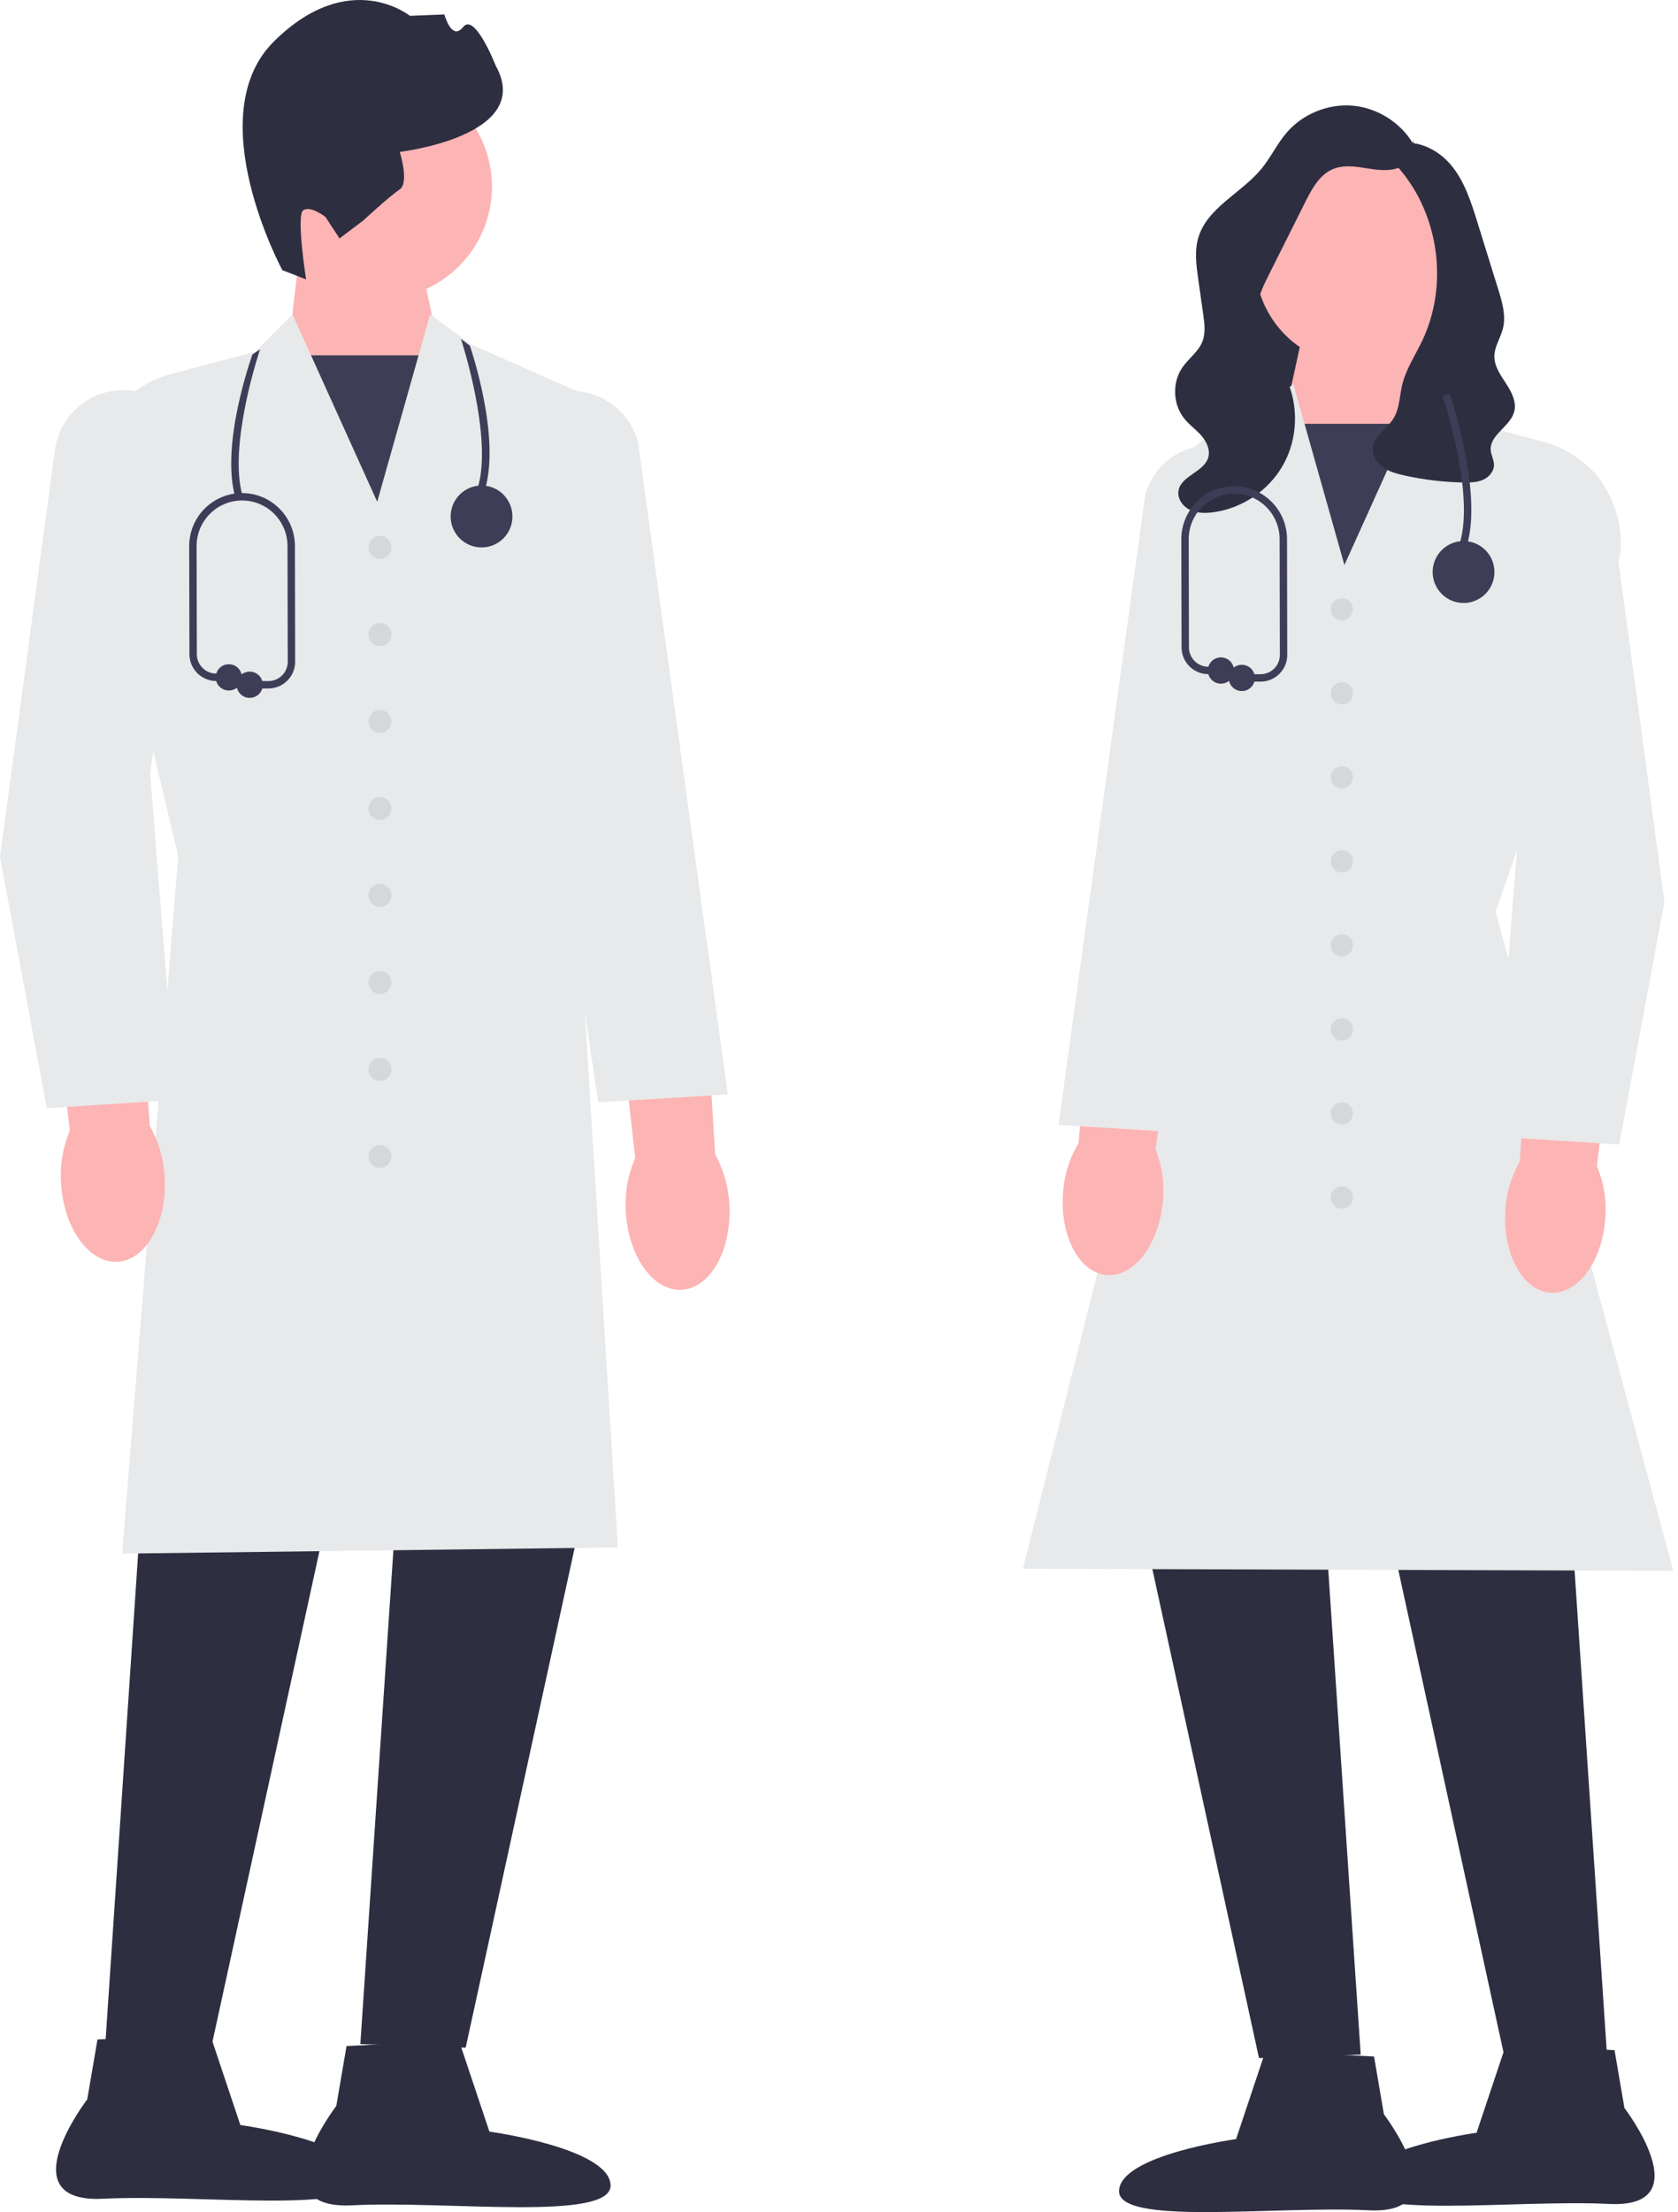 <svg width="85" height="112" viewBox="0 0 85 112" fill="none" xmlns="http://www.w3.org/2000/svg">
<path d="M20.996 11.903L22.401 18.323L19.413 27.258L14.599 17.658L15.267 12.088L20.996 11.903Z" fill="#FDB4B4"/>
<path d="M22.662 17.99H14.35V28.048H22.662V17.99Z" fill="#3F3D56"/>
<path d="M19.244 15.136C22.379 15.136 24.92 12.591 24.92 9.452C24.92 6.312 22.379 3.767 19.244 3.767C16.109 3.767 13.567 6.312 13.567 9.452C13.567 12.591 16.109 15.136 19.244 15.136Z" fill="#FDB4B4"/>
<path d="M14.303 13.679C14.303 13.679 10.072 5.853 13.886 2.087C17.701 -1.679 20.764 0.802 20.764 0.802L22.512 0.731C22.512 0.731 22.877 2.11 23.465 1.364C24.053 0.617 25.116 3.335 25.116 3.335C27.089 6.893 20.251 7.69 20.251 7.69C20.251 7.69 20.745 9.265 20.243 9.595C19.741 9.925 18.4 11.165 18.4 11.165L17.2 12.073L16.486 10.985C16.486 10.985 15.742 10.396 15.365 10.643C14.989 10.891 15.506 14.146 15.506 14.146L14.303 13.679L14.303 13.679H14.303H14.303Z" fill="#2E2E41"/>
<path d="M7.493 71.254L5.323 103.676L10.658 103.857L17.711 71.526L7.493 71.254Z" fill="#2E2E41"/>
<path d="M20.424 71.073L18.254 103.495L23.589 103.676L30.642 71.345L20.424 71.073Z" fill="#2E2E41"/>
<path d="M6.186 78.662L9.026 43.35L4.671 24.963C4.295 22.229 6.015 19.643 8.669 18.938L12.931 17.805L14.817 15.916L19.108 25.405L21.788 15.923L23.878 17.445L30.076 20.184L30.073 20.248L29.079 42.46L31.298 78.347L31.2 78.349L6.186 78.662V78.662V78.662Z" fill="#E8E9EA"/>
<path d="M23.246 103.307L24.791 107.926C24.791 107.926 30.835 108.749 30.929 110.623C31.023 112.497 22.715 111.412 17.851 111.657C12.986 111.902 17.035 106.626 17.035 106.626L17.554 103.594L23.246 103.307V103.307Z" fill="#2E2E41"/>
<path d="M10.631 102.975L12.175 107.593C12.175 107.593 18.219 108.416 18.313 110.29C18.407 112.164 10.099 111.079 5.235 111.324C0.37 111.569 4.42 106.293 4.42 106.293L4.938 103.261L10.631 102.975H10.631Z" fill="#2E2E41"/>
<path d="M3.094 59.908C3.028 58.997 3.181 58.084 3.541 57.245L2.388 47.773L6.904 47.355L7.587 57.009C8.041 57.8 8.299 58.689 8.34 59.601C8.473 61.882 7.406 63.798 5.957 63.883C4.508 63.968 3.226 62.188 3.094 59.908H3.094L3.094 59.908L3.094 59.908V59.908Z" fill="#FDB4B4"/>
<path d="M31.699 61.298C31.644 60.387 31.807 59.476 32.175 58.641L31.125 49.156L35.646 48.788L36.224 58.448C36.669 59.245 36.918 60.136 36.949 61.048C37.056 63.331 35.969 65.236 34.519 65.305C33.07 65.373 31.807 63.58 31.699 61.298H31.699L31.699 61.298V61.298Z" fill="#FDB4B4"/>
<path d="M2.369 56.109L2.354 56.028L0 43.379L2.781 22.783C3.029 20.944 4.669 19.619 6.518 19.767C7.483 19.845 8.349 20.303 8.957 21.059C9.565 21.814 9.828 22.76 9.697 23.721L7.604 39.168L8.922 55.69L2.369 56.109V56.109Z" fill="#E8E9EA"/>
<path d="M30.305 55.812L25.572 24.176C25.326 23.248 25.47 22.277 25.98 21.452C26.489 20.627 27.292 20.065 28.241 19.868C30.055 19.492 31.847 20.604 32.321 22.397L36.867 55.415L30.305 55.812V55.812Z" fill="#E8E9EA"/>
<path d="M19.247 28.297C19.568 28.297 19.828 28.037 19.828 27.716C19.828 27.394 19.568 27.134 19.247 27.134C18.926 27.134 18.666 27.394 18.666 27.716C18.666 28.037 18.926 28.297 19.247 28.297Z" fill="#D6D7D8"/>
<path d="M19.247 32.703C19.568 32.703 19.828 32.443 19.828 32.121C19.828 31.8 19.568 31.539 19.247 31.539C18.926 31.539 18.666 31.8 18.666 32.121C18.666 32.443 18.926 32.703 19.247 32.703Z" fill="#D6D7D8"/>
<path d="M19.247 37.108C19.568 37.108 19.828 36.848 19.828 36.527C19.828 36.205 19.568 35.945 19.247 35.945C18.926 35.945 18.666 36.205 18.666 36.527C18.666 36.848 18.926 37.108 19.247 37.108Z" fill="#D6D7D8"/>
<path d="M19.247 41.514C19.568 41.514 19.828 41.254 19.828 40.932C19.828 40.611 19.568 40.35 19.247 40.35C18.926 40.35 18.666 40.611 18.666 40.932C18.666 41.254 18.926 41.514 19.247 41.514Z" fill="#D6D7D8"/>
<path d="M19.247 45.92C19.568 45.92 19.828 45.659 19.828 45.338C19.828 45.016 19.568 44.756 19.247 44.756C18.926 44.756 18.666 45.016 18.666 45.338C18.666 45.659 18.926 45.92 19.247 45.92Z" fill="#D6D7D8"/>
<path d="M19.247 50.325C19.568 50.325 19.828 50.065 19.828 49.743C19.828 49.422 19.568 49.161 19.247 49.161C18.926 49.161 18.666 49.422 18.666 49.743C18.666 50.065 18.926 50.325 19.247 50.325Z" fill="#D6D7D8"/>
<path d="M19.247 54.731C19.568 54.731 19.828 54.47 19.828 54.149C19.828 53.828 19.568 53.567 19.247 53.567C18.926 53.567 18.666 53.828 18.666 54.149C18.666 54.47 18.926 54.731 19.247 54.731Z" fill="#D6D7D8"/>
<path d="M19.247 59.136C19.568 59.136 19.828 58.876 19.828 58.554C19.828 58.233 19.568 57.973 19.247 57.973C18.926 57.973 18.666 58.233 18.666 58.554C18.666 58.876 18.926 59.136 19.247 59.136Z" fill="#D6D7D8"/>
<path d="M63.324 13.314L70.313 9.48V20.436H62.23L63.324 13.314Z" fill="#2E2E41"/>
<path d="M71.811 15.757L72.456 21.136L67.807 30.407L64.922 21.778L66.278 15.578L71.811 15.757Z" fill="#FDB4B4"/>
<path d="M72.697 21.457H64.67V31.169H72.697V21.457Z" fill="#3F3D56"/>
<path d="M79.318 72.893L81.414 104.202L76.262 104.377L69.451 73.156L79.318 72.893Z" fill="#2E2E41"/>
<path d="M66.831 72.718L68.927 104.027L63.775 104.202L56.963 72.981L66.831 72.718Z" fill="#2E2E41"/>
<path d="M84.761 79.534L84.639 79.533L51.817 79.426L51.847 79.309L60.285 45.827L58.171 28.929C57.771 25.727 59.482 22.701 62.43 21.398L63.494 20.928L65.516 19.455L68.102 28.608L72.244 19.448L74.069 21.275L78.183 22.369C80.748 23.05 82.41 25.549 82.048 28.182L82.044 28.2L75.76 46.157L84.761 79.534V79.534Z" fill="#E8E9EA"/>
<path d="M64.105 103.846L69.603 104.123L70.103 107.051C70.103 107.051 74.014 112.146 69.316 111.909C64.618 111.673 56.596 112.72 56.686 110.911C56.777 109.101 62.614 108.306 62.614 108.306L64.105 103.846L64.105 103.846Z" fill="#2E2E41"/>
<path d="M76.288 103.525L81.785 103.802L82.286 106.73C82.286 106.73 86.197 111.825 81.499 111.588C76.801 111.352 68.778 112.399 68.869 110.59C68.96 108.78 74.796 107.985 74.796 107.985L76.288 103.525V103.525Z" fill="#2E2E41"/>
<path d="M81.322 61.615H81.322C81.194 63.817 79.956 65.535 78.557 65.454C77.158 65.372 76.128 63.521 76.256 61.319C76.296 60.438 76.545 59.58 76.983 58.815L77.643 49.493L82.004 49.896L80.891 59.044C81.238 59.854 81.386 60.736 81.322 61.615V61.615Z" fill="#FDB4B4"/>
<path d="M58.909 60.778H58.909C58.735 62.977 57.46 64.668 56.063 64.557C54.666 64.445 53.676 62.573 53.851 60.373C53.909 59.494 54.176 58.641 54.631 57.886L55.488 48.58L59.84 49.076L58.533 58.198C58.862 59.015 58.991 59.9 58.909 60.778L58.909 60.778H58.909Z" fill="#FDB4B4"/>
<path d="M82.025 57.95L75.691 57.545L75.698 57.45L76.963 41.587L74.942 26.671C74.816 25.741 75.07 24.827 75.658 24.097C76.245 23.367 77.082 22.924 78.016 22.849C79.803 22.708 81.387 23.986 81.627 25.763L84.313 45.654L84.31 45.669L82.025 57.95Z" fill="#E8E9EA"/>
<path d="M59.964 57.343L53.62 56.958L53.634 56.858L58.008 25.081C58.469 23.335 60.201 22.262 61.955 22.625C62.872 22.815 63.648 23.359 64.14 24.156C64.633 24.954 64.772 25.892 64.532 26.799L59.964 57.343V57.343Z" fill="#E8E9EA"/>
<path d="M67.968 31.41C68.278 31.41 68.529 31.159 68.529 30.848C68.529 30.538 68.278 30.287 67.968 30.287C67.658 30.287 67.407 30.538 67.407 30.848C67.407 31.159 67.658 31.41 67.968 31.41Z" fill="#D6D7D8"/>
<path d="M67.968 35.665C68.278 35.665 68.529 35.413 68.529 35.103C68.529 34.792 68.278 34.541 67.968 34.541C67.658 34.541 67.407 34.792 67.407 35.103C67.407 35.413 67.658 35.665 67.968 35.665Z" fill="#D6D7D8"/>
<path d="M67.968 39.919C68.278 39.919 68.529 39.667 68.529 39.357C68.529 39.047 68.278 38.795 67.968 38.795C67.658 38.795 67.407 39.047 67.407 39.357C67.407 39.667 67.658 39.919 67.968 39.919Z" fill="#D6D7D8"/>
<path d="M67.968 44.173C68.278 44.173 68.529 43.922 68.529 43.612C68.529 43.301 68.278 43.05 67.968 43.05C67.658 43.05 67.407 43.301 67.407 43.612C67.407 43.922 67.658 44.173 67.968 44.173Z" fill="#D6D7D8"/>
<path d="M67.968 48.428C68.278 48.428 68.529 48.176 68.529 47.866C68.529 47.556 68.278 47.304 67.968 47.304C67.658 47.304 67.407 47.556 67.407 47.866C67.407 48.176 67.658 48.428 67.968 48.428Z" fill="#D6D7D8"/>
<path d="M67.968 52.682C68.278 52.682 68.529 52.431 68.529 52.12C68.529 51.81 68.278 51.558 67.968 51.558C67.658 51.558 67.407 51.81 67.407 52.12C67.407 52.431 67.658 52.682 67.968 52.682Z" fill="#D6D7D8"/>
<path d="M67.968 56.937C68.278 56.937 68.529 56.685 68.529 56.375C68.529 56.064 68.278 55.813 67.968 55.813C67.658 55.813 67.407 56.064 67.407 56.375C67.407 56.685 67.658 56.937 67.968 56.937Z" fill="#D6D7D8"/>
<path d="M67.968 61.191C68.278 61.191 68.529 60.939 68.529 60.629C68.529 60.319 68.278 60.067 67.968 60.067C67.658 60.067 67.407 60.319 67.407 60.629C67.407 60.939 67.658 61.191 67.968 61.191Z" fill="#D6D7D8"/>
<path d="M68.819 18.502C71.718 18.502 74.067 16.149 74.067 13.246C74.067 10.344 71.718 7.99 68.819 7.99C65.921 7.99 63.572 10.344 63.572 13.246C63.572 16.149 65.921 18.502 68.819 18.502Z" fill="#FDB4B4"/>
<path d="M71.57 7.111C71.821 7.623 71.422 8.263 70.894 8.478C70.367 8.694 69.77 8.606 69.208 8.517C68.645 8.427 68.048 8.342 67.521 8.561C66.841 8.845 66.457 9.556 66.126 10.216C65.509 11.448 64.891 12.681 64.274 13.913C63.972 14.515 63.663 15.144 63.658 15.818C63.647 17.054 64.626 18.042 65.153 19.16C65.795 20.522 65.742 22.191 65.016 23.508C64.289 24.826 62.907 25.76 61.415 25.942C61.023 25.99 60.607 25.984 60.254 25.806C59.901 25.627 59.632 25.237 59.697 24.846C59.825 24.082 60.991 23.904 61.205 23.159C61.316 22.771 61.118 22.356 60.852 22.052C60.585 21.749 60.247 21.512 59.993 21.198C59.406 20.474 59.367 19.356 59.902 18.593C60.216 18.144 60.702 17.811 60.905 17.302C61.078 16.868 61.016 16.381 60.95 15.918C60.866 15.324 60.782 14.73 60.697 14.135C60.599 13.442 60.502 12.724 60.696 12.051C61.142 10.509 62.88 9.785 63.899 8.547C64.373 7.971 64.692 7.279 65.177 6.714C65.993 5.766 67.277 5.243 68.522 5.351C69.767 5.46 70.941 6.198 71.58 7.273" fill="#2E2E41"/>
<path d="M70.741 7.208C70.485 7.3 70.39 7.634 70.463 7.897C70.537 8.159 70.73 8.368 70.907 8.575C72.908 10.92 73.373 14.467 72.045 17.249C71.691 17.989 71.221 18.686 71.03 19.484C70.891 20.064 70.899 20.701 70.577 21.204C70.25 21.715 69.601 22.058 69.537 22.663C69.496 23.05 69.732 23.427 70.048 23.654C70.365 23.882 70.751 23.986 71.131 24.071C72.119 24.291 73.129 24.412 74.141 24.429C74.471 24.435 74.811 24.428 75.114 24.296C75.417 24.165 75.675 23.879 75.679 23.549C75.681 23.289 75.532 23.049 75.513 22.79C75.456 22.014 76.498 21.601 76.701 20.85C76.835 20.356 76.572 19.848 76.291 19.42C76.011 18.992 75.691 18.543 75.698 18.032C75.705 17.542 76.012 17.111 76.131 16.636C76.296 15.979 76.093 15.291 75.892 14.644C75.721 14.094 75.55 13.544 75.379 12.994C75.198 12.41 75.016 11.825 74.834 11.24C74.517 10.22 74.184 9.169 73.498 8.351C72.811 7.532 71.674 6.995 70.66 7.33" fill="#2E2E41"/>
<path d="M74.317 27.574L73.957 27.469C74.707 24.896 73.091 20.094 73.075 20.046L73.429 19.924C73.498 20.126 75.099 24.888 74.317 27.574Z" fill="#3F3C57"/>
<path d="M74.137 30.53C75.002 30.53 75.702 29.828 75.702 28.962C75.702 28.097 75.002 27.395 74.137 27.395C73.273 27.395 72.572 28.097 72.572 28.962C72.572 29.828 73.273 30.53 74.137 30.53Z" fill="#3F3C57"/>
<path d="M63.854 34.511H62.905C62.801 34.511 62.718 34.427 62.718 34.324C62.718 34.22 62.801 34.136 62.905 34.136H63.854C64.116 34.136 64.361 34.034 64.546 33.849C64.731 33.663 64.832 33.417 64.832 33.155L64.82 27.3C64.82 26.028 63.787 24.994 62.517 24.994C61.248 24.994 60.215 26.028 60.215 27.3L60.226 32.78C60.227 33.315 60.663 33.753 61.197 33.757L61.848 33.762C61.951 33.763 62.035 33.847 62.034 33.951C62.033 34.054 61.949 34.137 61.846 34.137H61.845L61.194 34.132C60.455 34.127 59.853 33.52 59.852 32.781L59.84 27.3C59.84 25.821 61.041 24.619 62.517 24.619C63.994 24.619 65.195 25.821 65.195 27.3L65.206 33.154C65.207 33.517 65.067 33.857 64.811 34.114C64.556 34.37 64.216 34.511 63.854 34.511Z" fill="#3F3C57"/>
<path d="M61.846 34.615C62.213 34.615 62.511 34.317 62.511 33.95C62.511 33.583 62.213 33.285 61.846 33.285C61.48 33.285 61.183 33.583 61.183 33.95C61.183 34.317 61.48 34.615 61.846 34.615Z" fill="#3F3C57"/>
<path d="M62.905 34.989C63.272 34.989 63.569 34.691 63.569 34.324C63.569 33.956 63.272 33.659 62.905 33.659C62.538 33.659 62.241 33.956 62.241 34.324C62.241 34.691 62.538 34.989 62.905 34.989Z" fill="#3F3C57"/>
<path d="M24.573 24.762L24.214 24.657C24.963 22.083 23.365 17.207 23.349 17.159L23.799 17.498C23.867 17.7 25.355 22.076 24.573 24.762Z" fill="#3F3C57"/>
<path d="M11.93 25.219L12.289 25.114C11.54 22.541 13.156 17.738 13.172 17.69L12.787 17.948C12.719 18.15 11.148 22.533 11.93 25.219H11.93Z" fill="#3F3C57"/>
<path d="M24.393 27.717C25.258 27.717 25.958 27.016 25.958 26.15C25.958 25.284 25.258 24.583 24.393 24.583C23.529 24.583 22.828 25.284 22.828 26.15C22.828 27.016 23.529 27.717 24.393 27.717Z" fill="#3F3C57"/>
<path d="M13.598 34.858H12.649C12.546 34.858 12.462 34.774 12.462 34.67C12.462 34.566 12.546 34.483 12.649 34.483H13.598C13.86 34.483 14.106 34.38 14.29 34.195C14.475 34.01 14.576 33.763 14.576 33.502L14.564 27.647C14.564 26.375 13.531 25.34 12.262 25.34C10.992 25.34 9.959 26.375 9.959 27.646L9.971 33.127C9.972 33.661 10.407 34.099 10.941 34.103L11.592 34.108C11.696 34.109 11.779 34.194 11.778 34.297C11.777 34.401 11.694 34.484 11.591 34.484H11.589L10.938 34.479C10.199 34.473 9.597 33.867 9.596 33.127L9.584 27.647C9.584 26.168 10.785 24.965 12.262 24.965C13.738 24.965 14.939 26.168 14.939 27.646L14.951 33.501C14.951 33.863 14.811 34.204 14.555 34.46C14.3 34.717 13.96 34.858 13.598 34.858Z" fill="#3F3C57"/>
<path d="M11.591 34.961C11.958 34.961 12.255 34.663 12.255 34.296C12.255 33.929 11.958 33.631 11.591 33.631C11.224 33.631 10.927 33.929 10.927 34.296C10.927 34.663 11.224 34.961 11.591 34.961Z" fill="#3F3C57"/>
<path d="M12.649 35.335C13.016 35.335 13.313 35.037 13.313 34.67C13.313 34.303 13.016 34.005 12.649 34.005C12.282 34.005 11.985 34.303 11.985 34.67C11.985 35.037 12.282 35.335 12.649 35.335Z" fill="#3F3C57"/>
</svg>
